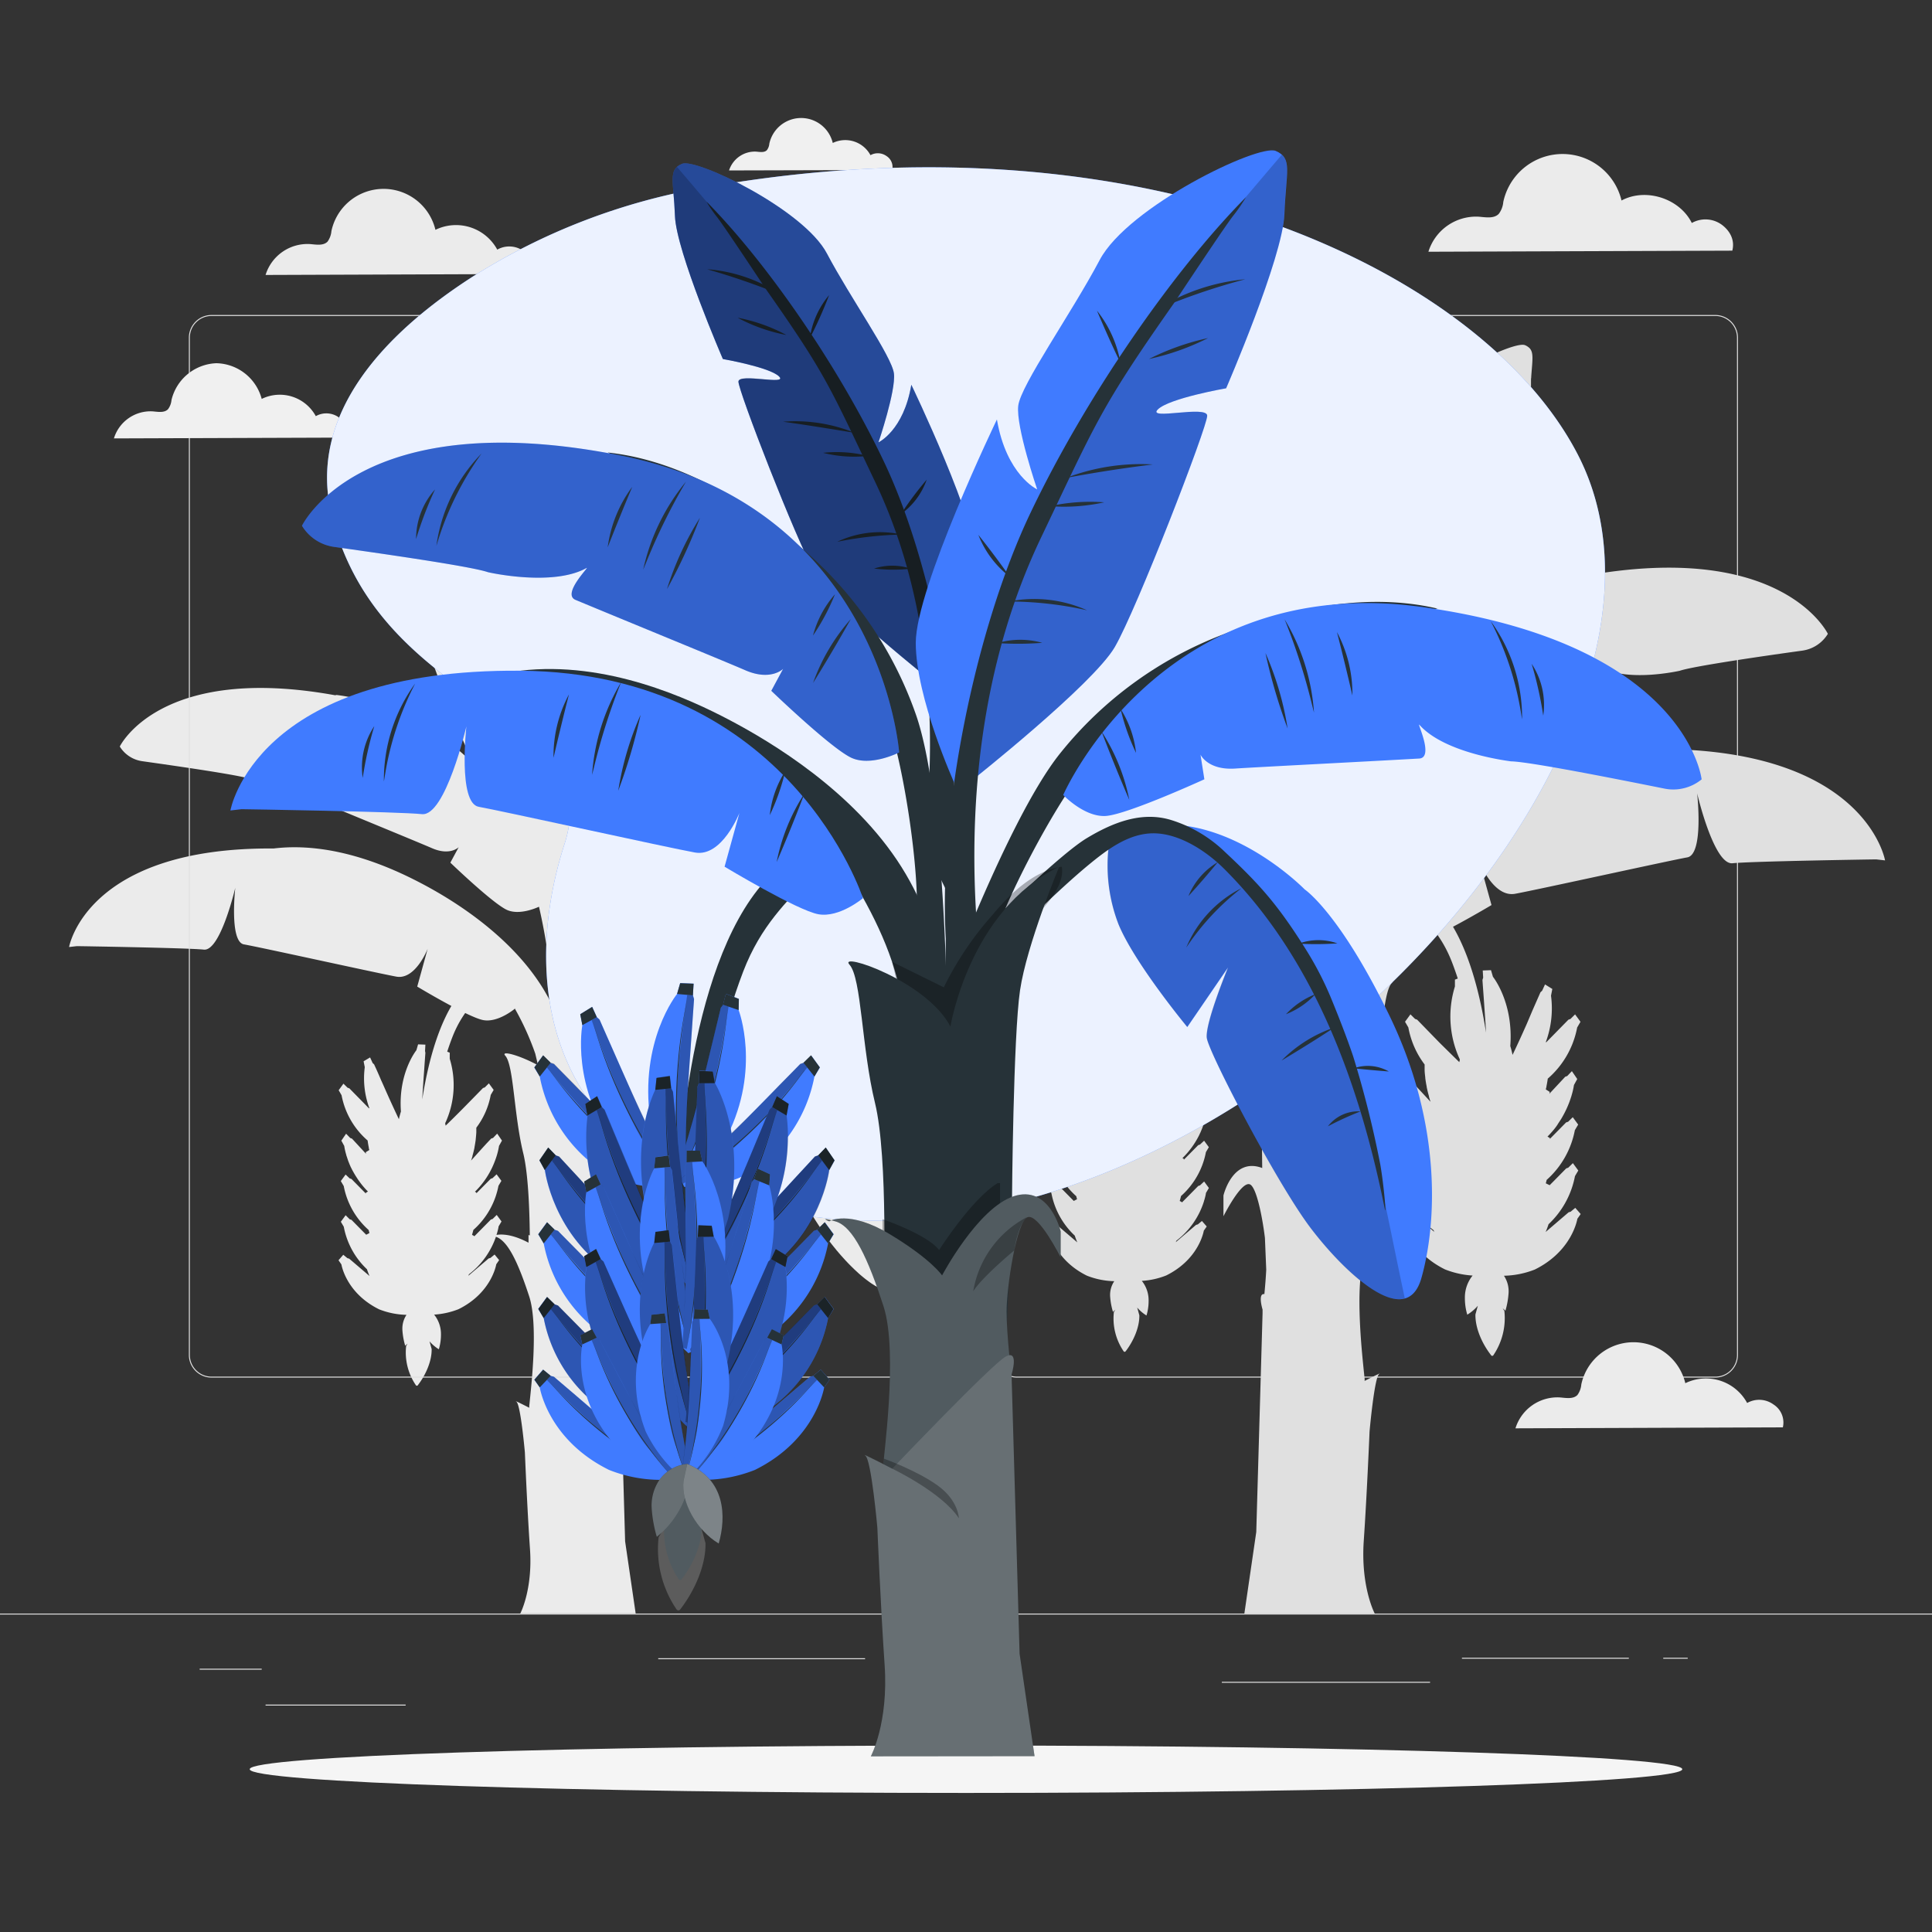 <svg xmlns="http://www.w3.org/2000/svg" viewBox="0 0 500 500"><rect x="0" y="0" width="500" height="500" fill="#333333" stroke="none"/><g id="background-complete"><path d="M310.36,293.74q.13-.3.27-.57c.17-.38.32-.74.46-1.09.07-.18.13-.35.19-.52a18.59,18.59,0,0,0,1-3.72l.76-1.37h0l-1.24-1.8h0l-.27.28-.79.83-.38.14-.08,0h0L309,287.33l-.58.63-.18.19-3.13,3.39-.09.09q.19-.56.36-1.11l0-.11c.22-.74.39-1.46.53-2.14l0-.09c.14-.69.24-1.35.32-2v-.07c.08-.63.13-1.22.16-1.76v-.06c0-.41,0-.79,0-1.15a20.07,20.07,0,0,0,3.73-8.46l.75-1.3-1.23-1.7-1.06,1.05-.46.16h0L303,278.18c-1.53,1.55-3,3-4.5,4.45,0-.21-.07-.42-.11-.62a23.24,23.24,0,0,0,1.12-16.66l0-1.57-.66-.26c.39-1.18.81-2.37,1.27-3.6,2.52-6.57,6.15-9.72,9.3-13.33l-4.12-1.41c-7.4,6-11.11,19.21-12.9,30.7.07-1.31.16-2.64.25-4s.16-2.38.24-3.41v0h0c.18-2.6.31-4.42.32-4.63v0l-.17-.52.1-1.64-1.89-.07-.44,1.51s-4.74,5.84-4,15.83a20.66,20.66,0,0,0-.53,2c-1.07-2.25-2.15-4.61-3.24-7.06l-1.34-3v0h0L280,266.71v0l-.38-.35-.66-1.44-1.67,1,.3,1.54A22.1,22.1,0,0,0,278.75,278l-.09.06-5.07-5.17h0l-.46-.16-1.06-1.05-1.24,1.7.76,1.3a20.47,20.47,0,0,0,6.72,11.69c.08.57.17,1.17.3,1.79l0,.08c0,.21.08.42.13.63l-.93.57.08.41-.32-.35-3.3-3.57h0l-.13-.05-.33-.12-1.06-1.11h0l-.74,1.06-.5.74h0l.76,1.37a16.18,16.18,0,0,0,.52,2.32c.05.14.09.29.14.44s.2.63.32,1c.07.17.13.34.2.52.14.35.29.71.46,1.09a24.37,24.37,0,0,0,1.23,2.35c.25.4.51.81.79,1.22s.59.82.92,1.23,1,1.11,1.5,1.66l-.54.33,0,.2-3.72-3.77h0l-.46-.15-1.06-1-1.23,1.68.75,1.28a20.29,20.29,0,0,0,6.45,11.36c.06.26.12.52.2.78l-.85.44-1.05-1.06-2.74-2.78h0l-.46-.15-1.06-1-1.23,1.68.75,1.29a20.23,20.23,0,0,0,6.05,11,18.15,18.15,0,0,0,.66,1.75l-.09-.08-5.16-4.4h0l-.46-.13-1.06-.88-1.24,1.42.76,1.09s1.13,7.34,9.73,11.59a20.34,20.34,0,0,0,7.08,1.43,6.38,6.38,0,0,0-1.07,3.93h0a18.16,18.16,0,0,0,.73,4c.21-.17.42-.36.62-.55l-.38.62a15.07,15.07,0,0,0,2.47,10.06.42.42,0,0,0,.33.23.46.46,0,0,0,.28-.19c2-2.62,3.57-6.16,3.51-9.27l-.55-2v0a10.13,10.13,0,0,0,2.4,2.05,13,13,0,0,0,.55-3.84,8,8,0,0,0-1.76-5.12,20.31,20.31,0,0,0,6.31-1.4c8.59-4.25,9.73-11.59,9.73-11.59l.76-1.09-1.24-1.42-1.06.88-.46.13h0l-5.16,4.4-.09.08c.06-.13.11-.26.16-.39a20.59,20.59,0,0,0,7.13-10.18c0-.13.08-.26.11-.38.15-.49.24-.9.31-1.2a5.93,5.93,0,0,0,.1-.59l.76-1.29-1.23-1.68-1.07,1-.22.08-.23.07h0L308.06,309l-2.21,2.23,0-.14-.54-.28c.13-.43.24-.86.34-1.28a20.24,20.24,0,0,0,6.44-11.36l.76-1.28-1.23-1.68-1.07,1-.45.15h0l-3.72,3.77,0-.2-.36-.22A21.77,21.77,0,0,0,310.36,293.74Z" style="fill:#e0e0e0"></path><path d="M369.16,294.28l-.41.24.05.23-4.21-4.27h0l-.52-.17-1.2-1.18-1.4,1.91.85,1.45a23,23,0,0,0,7.3,12.86c.11.47.24,1,.39,1.45l-.62.32,0,.15-2.5-2.52-2.33-2.37h0l-.26-.09-.26-.09-1.2-1.18-1.4,1.91.85,1.45s0,.24.13.67.18.81.34,1.36c0,.14.08.28.13.43A23.31,23.31,0,0,0,371,318.36l.18.44-.1-.09-5.85-5h0l-.52-.15-1.21-1-1.39,1.6.85,1.23s1.29,8.32,11,13.13a23.11,23.11,0,0,0,7.15,1.59,9,9,0,0,0-2,5.79,15,15,0,0,0,.62,4.34,11.68,11.68,0,0,0,2.73-2.31v0l-.62,2.24c-.07,3.52,1.7,7.52,4,10.49a.37.37,0,0,0,.69,0,17.12,17.12,0,0,0,2.8-11.39l-.43-.7c.23.21.46.42.71.63a21.36,21.36,0,0,0,.81-4.59h0a7.26,7.26,0,0,0-1.2-4.45,23,23,0,0,0,8-1.61c9.73-4.81,11-13.13,11-13.13l.86-1.23-1.4-1.6-1.2,1-.52.15h0l-5.84,5-.11.09a18.83,18.83,0,0,0,.75-2,22.92,22.92,0,0,0,6.84-12.45l.86-1.45-1.4-1.91-1.2,1.18-.52.18h0l-3.1,3.15-1.19,1.2-1-.49c.08-.3.16-.6.23-.89a22.91,22.91,0,0,0,7.29-12.86l.86-1.45-1.4-1.91-1.2,1.18-.52.17h0l-4.21,4.27,0-.23-.61-.37c.62-.62,1.18-1.25,1.7-1.88.37-.46.72-.93,1-1.39s.62-.93.89-1.38a27.73,27.73,0,0,0,1.4-2.67c.19-.42.36-.83.52-1.23.08-.2.15-.39.22-.58.14-.38.26-.75.37-1.09.06-.17.11-.34.15-.5a18.65,18.65,0,0,0,.6-2.63l.85-1.55h0l-.56-.83-.83-1.21h0l-1.2,1.26-.39.14-.13.05h0l-3.73,4-.37.4.09-.47-1-.64c0-.24.11-.47.15-.71l0-.09c.14-.71.26-1.38.34-2a23.15,23.15,0,0,0,7.61-13.24l.86-1.47-1.4-1.92-1.2,1.19-.52.18h0l-5.75,5.86-.1-.07a25.15,25.15,0,0,0,1.34-12l.34-1.74-1.89-1.17-.75,1.63-.43.4v0l-2.05,4.66h0v0L395.12,265c-1.23,2.77-2.45,5.45-3.67,8-.19-.87-.39-1.64-.59-2.29.87-11.31-4.49-17.92-4.49-17.92l-.5-1.71-2.14.08.11,1.85-.18.59v0c0,.23.16,2.29.37,5.24h0v0c.08,1.17.17,2.47.27,3.86s.2,3,.28,4.54c-2-13-6.23-27.91-14.61-34.76l-4.66,1.59c3.56,4.09,7.68,7.65,10.52,15.1.53,1.38,1,2.74,1.44,4.07l-.74.29,0,1.78a26.35,26.35,0,0,0,1.27,18.86c0,.23-.09.47-.13.71-1.66-1.61-3.35-3.29-5.09-5l-5.84-6h0l-.52-.18-1.2-1.19-1.4,1.92.86,1.47a22.63,22.63,0,0,0,4.21,9.59c0,.4,0,.84,0,1.3v.06c0,.62.09,1.29.17,2V279c.09.71.21,1.45.37,2.24l0,.1c.16.77.35,1.58.6,2.42a.65.65,0,0,0,0,.13c.12.41.25.83.4,1.26l-.1-.11-3.55-3.83-.2-.22c-.23-.26-.46-.5-.66-.71l-1.44-1.56h0l-.09,0-.43-.16-.89-.94-.31-.32h0l-1.4,2h0l.86,1.55a20.85,20.85,0,0,0,1.12,4.22c.07.19.14.38.22.58.15.4.33.81.52,1.23l.3.65A24.81,24.81,0,0,0,369.16,294.28Z" style="fill:#e0e0e0"></path><path d="M184.63,216.23a9.22,9.22,0,0,0,7.65,1.91c8.7-1.75,27.87-5.58,31.65-5.61,0,0,13.52-1.55,18.85-7.54.63-.71-3.1,6.78.05,6.95,11.42.64,33.45,1.77,37.9,2.06,5.69.38,7.2-2.86,7.2-2.86l-.79,5.08s15.95,7.29,20.33,7.55c3.68.23,7.32-3,8.4-4A175.48,175.48,0,0,1,326.8,239.9a23.15,23.15,0,0,0-6.88-4.69,71.74,71.74,0,0,0-8.57-6.86c-5.38-3.25-11.29-5.55-17.31-3.76a27.52,27.52,0,0,0-3.39,1.28c-13.46,2.07-24.16,13-24.16,13s-7.18,4.79-17.48,26c-11,22.64-9.67,43.14-6.57,54.08.7,2.45,1.87,3.74,3.36,4.17h0a4.94,4.94,0,0,0,.87.15h.77l.42-.05.15,0a7.89,7.89,0,0,0,1-.24h0l.47-.16.2-.08.47-.19.2-.09a15.61,15.61,0,0,0,1.6-.85l.2-.12.48-.3.25-.17.48-.32.21-.15,1-.72a1.56,1.56,0,0,0,.2-.16l.47-.37.29-.24.45-.37.31-.28.43-.37.5-.45.56-.53.37-.35.38-.37.38-.38.36-.36c.16-.16.32-.32.47-.49l.41-.42.53-.57c.1-.1.2-.21.29-.32l.44-.48.29-.32.47-.54c.07-.09.15-.17.22-.25l.66-.78.18-.22.48-.59.22-.27.44-.55.2-.25.58-.75,0,0c.43-.57.89-1.2,1.37-1.9.24-.35.49-.71.74-1.09.51-.75,1-1.57,1.57-2.42,1.09-1.71,2.23-3.61,3.4-5.6.88-1.49,1.76-3,2.65-4.61,1.47-2.61,2.92-5.28,4.28-7.85,1.09-2.05,2.11-4,3-5.86.46-.92.9-1.8,1.3-2.63a43.58,43.58,0,0,0,3.13-7.36,11.48,11.48,0,0,0-.53-3.54c-.1-.37-.21-.76-.33-1.16-.23-.8-.49-1.63-.77-2.45-.35-1-.71-2.06-1.06-3l-.41-1.09c-.72-1.91-1.28-3.26-1.28-3.26l8.4,12.27,1.35-1.68.8-1,.93-1.2,1-1.35.55-.73c.55-.75,1.14-1.54,1.73-2.36l1.19-1.68c1.08-1.54,2.15-3.14,3.14-4.73.22-.36.44-.71.65-1.07.33-.54.64-1.07.93-1.6s.49-.88.71-1.32.56-1.09.8-1.62c.11-.26.23-.52.33-.77s.31-.78.45-1.17a1.18,1.18,0,0,0,.07-.2c.13-.37.26-.74.37-1.11l.06-.21c.12-.38.22-.76.32-1.13,0,0,0,0,0-.08.1-.36.18-.72.25-1.08a1.36,1.36,0,0,0,0-.17c.08-.36.14-.72.2-1.07a1.55,1.55,0,0,0,0-.21c.06-.35.11-.7.16-1,0,0,0-.08,0-.12,0-.33.08-.66.11-1,0-.05,0-.09,0-.14,0-.33.06-.65.08-1,0-.07,0-.13,0-.19,0-.31,0-.62.05-.91v-.13c0-.29,0-.56,0-.83v-.09c0-.27,0-.54,0-.8v-.15c0-.25,0-.49,0-.71v-.13q0-.33,0-.63v0c0-.2,0-.4,0-.58v-.1c0-.16,0-.31,0-.44,1.44,1,2.82,2.08,4.14,3.18,1.92,1.59,4.67,4,7.65,6.84.47.64,1,1.3,1.58,2,1.91,5.31,4.07,12,4.79,16.93,1.25,8.48,1.6,36.52,1.66,42.57l-.33-.12c-7.43-2.48-9.7,7.23-9.7,7.23v5.37s4.54-9.09,6.81-8.26c1.66.6,3.2,8,3.92,13.86.12,2.92.24,5.79.34,8.21-.1,2.08-.29,4.36-.48,6.34-1.78-.27-.47,4-.47,4l0,1h0l-1.63,56.57-3.08,21.1h33.74s-3.66-6.85-2.84-18.82,1.5-28.29,1.5-28.29,1.24-14,2.48-14.87c.82-.54-1.85.8-3.76,1.78h0a4.69,4.69,0,0,0-.06-1.14h0c-.46-4.73-2.66-23,.06-31.4,3.14-9.7,6.24-16.51,9.95-17.55l.78-.21c-1.17-.43-4.6-1.14-10.51,2v-2.22l-.38.13c.09-8.45.53-18.36,1.92-24.07,2.77-11.35,2.77-25.74,5.26-28.51,1.41-1.56-3.85-.29-9.58,2.81l.8-3.4a80.46,80.46,0,0,1,6.12-13.44,3.26,3.26,0,0,0-.11.33s4.84,4.07,9.16,3.31S386,234.23,386,234.23l-3.06-11.07s3.57,9.17,9.17,8.15,40.23-8.66,44.56-9.42,2.55-16.56,2.55-16.56,4.32,18.59,9.16,18.08,36.42-1,37.18-1l2.29.26s-5-29.24-59.79-28.81c-17.73-2.1-34.75,5.79-43.18,10.21s-25.42,14.58-35.28,30.18a61.88,61.88,0,0,0-3.24,5.85,166.94,166.94,0,0,1,4.06-29.17c1.37.62,5.86,2.42,9.25,1,4.05-1.71,16.67-13.87,16.67-13.87l-2.43-4.53s2.51,2.55,7.74.31c4.1-1.76,24.51-10.13,35.07-14.53,2.91-1.21-3.09-7-2.26-6.57,7,3.88,20.28.85,20.28.85,3.58-1.22,22.93-4,31.72-5.21a9.24,9.24,0,0,0,6.59-4.34s-11.69-24.47-63.43-14.91l.43-.22a58.87,58.87,0,0,0-19.15,5.71,66.68,66.68,0,0,0-20.67,13.88h0l-.48.41q.27-.57.54-1.2c.52-1.16,1.07-2.42,1.63-3.76.13-.29.26-.59.38-.89,4.84-11.47,10.89-27.48,10.84-28.77,0-.23-.17-.39-.46-.49a3.13,3.13,0,0,0-.81-.16c-.21,0-.45,0-.7,0h-.39c-.79,0-1.7.1-2.57.17l-.86.08c-.55,0-1.07.08-1.51.09h-.31a2.41,2.41,0,0,1-.86-.13.22.22,0,0,1-.12-.29.85.85,0,0,1,.22-.31,12.7,12.7,0,0,1,4.51-2l.5-.14c.34-.1.67-.19,1-.27,2.84-.73,5.56-1.21,5.56-1.21l.63-1.48c.16-.37.34-.81.55-1.31.31-.74.67-1.61,1.05-2.57.26-.64.54-1.32.82-2s.58-1.46.88-2.23c1.34-3.47,2.79-7.4,3.92-11,.13-.4.25-.79.37-1.18a40.46,40.46,0,0,0,1.6-7c0-.26.05-.5.06-.73,0-.43,0-.83,0-1.23,0-.1,0-.2,0-.3,0-.31,0-.62.06-.91V97.5c.28-4,.66-6-.27-7.21h0a2.25,2.25,0,0,0-.21-.24h0l-.07-.06h0a3.57,3.57,0,0,0-1.06-.66c-2.91-1.25-25,9.44-29.84,18.51S351.53,129,351.1,132.58s3.21,14.19,3.21,14.19-5.21-2.4-6.8-11.88c0,0-6.09,12.64-10.18,23.85-3.87-9.17-7.5-16.69-7.5-16.69-1.93,11.52-8.26,14.43-8.26,14.43s4.43-12.95,3.9-17.24-11-19.05-16.79-30.06-32.72-24-36.26-22.49a4.31,4.31,0,0,0-1.29.8h0l-.08.07h0c-1.45,1.43-.95,3.84-.58,9,0,.07,0,.14,0,.21,0,.35,0,.72.07,1.1,0,.12,0,.24,0,.37,0,.47.05,1,.07,1.48.11,2.8,1.32,7.34,2.93,12.28,1.13,3.45,2.46,7.09,3.75,10.46.37,1,.73,1.89,1.09,2.8s.7,1.77,1,2.6.65,1.6.95,2.33.57,1.39.82,2c.87,2.11,1.43,3.39,1.43,3.39s2.24.4,5,1l.58.14c3.38.81,7.27,2,8.52,3.2.22.21.31.38.29.51a.21.21,0,0,1-.05.12l-.12.09-.23.08a2.46,2.46,0,0,1-.45.06l-.36,0c-.48,0-1.07,0-1.72-.08l-.49,0-1-.09c-.53,0-1.07-.1-1.6-.13s-1.05-.07-1.53-.08-.63,0-.92,0-.51,0-.74.06a2.69,2.69,0,0,0-.76.2,1.19,1.19,0,0,0-.3.19.53.53,0,0,0-.15.36c0,.58,1,3.68,2.58,8l.59,1.6c.5,1.37,1.05,2.84,1.64,4.37.34.92.71,1.87,1.08,2.83.24.64.5,1.29.75,1.95l.39,1c.25.67.51,1.33.78,2,1.18,3,2.41,6.06,3.62,9,.26.65.53,1.3.8,1.94a162,162,0,0,0,6.82,15c3.86,6.63,22.85,22.18,28.17,26.46a187,187,0,0,1,.41,28.1v.16c-5.16-12.09-11.68-25.77-17.36-32.84a79.19,79.19,0,0,0-33.71-24.53h0a66.54,66.54,0,0,0-24.1-6.23,59.12,59.12,0,0,0-20,1l.48.07C187.53,189.27,184.63,216.23,184.63,216.23Z" style="fill:#e0e0e0"></path><path d="M364.42,307.3a3.3,3.3,0,0,0-.46-.21C366.5,306.44,364.42,307.3,364.42,307.3Z" style="fill:#e0e0e0"></path><path d="M127.22,302.46q.15-.29.27-.57c.17-.38.33-.74.46-1.09.07-.18.14-.35.2-.52a18.76,18.76,0,0,0,1-3.73l.76-1.37h0l-1.24-1.8h0l-.27.28-.79.83-.38.14-.08,0h0L125.85,296l-.58.64-.18.19L122,300.26l-.08.09c.13-.37.24-.74.35-1.11a.36.36,0,0,1,0-.11c.21-.74.39-1.46.53-2.15l0-.09c.13-.69.24-1.35.32-2v-.07q.1-.94.15-1.77V293c0-.41,0-.79,0-1.15a20,20,0,0,0,3.73-8.48l.76-1.3-1.24-1.7-1.06,1.05-.46.16h0c-.07.08-2.31,2.37-5.17,5.28q-2.3,2.33-4.5,4.46l-.12-.63A23.3,23.3,0,0,0,116.39,274l0-1.57-.65-.26c.38-1.18.8-2.38,1.27-3.6,2.52-6.59,6.16-9.74,9.31-13.36l-4.12-1.41c-7.42,6.06-11.13,19.24-12.93,30.76.08-1.32.16-2.66.25-4s.17-2.38.24-3.42h0c.18-2.61.31-4.43.33-4.64v0L110,272l.09-1.65-1.89-.07-.44,1.52s-4.74,5.85-4,15.85c-.18.58-.36,1.26-.53,2q-1.6-3.37-3.25-7.07c-.48-1.09-.93-2.12-1.34-3v0h0c-1-2.39-1.78-4-1.82-4.12h0l-.38-.35-.66-1.45-1.68,1,.3,1.54a22.32,22.32,0,0,0,1.19,10.59l-.09.06-5.09-5.19h0l-.46-.16-1.07-1.05-1.23,1.7.75,1.3a20.48,20.48,0,0,0,6.74,11.71c.07.57.17,1.17.3,1.79V297c0,.2.09.41.14.62l-.93.57.08.41-.33-.35-3.3-3.57h0l-.13-.05-.33-.12-1.07-1.11h0l-.73,1.06-.5.74h0l.75,1.37a15.82,15.82,0,0,0,.53,2.33c0,.14.09.29.13.44l.33,1c.06.17.13.34.2.52.14.35.29.71.46,1.09A24.48,24.48,0,0,0,92,304.25c.25.4.51.81.8,1.22s.59.82.92,1.23a19.06,19.06,0,0,0,1.5,1.66l-.54.33,0,.2-3.72-3.77h0l-.46-.15-1.06-1-1.24,1.69.76,1.29a20.27,20.27,0,0,0,6.45,11.38c.06.25.13.52.2.78l-.84.44-1.06-1.07-2.74-2.78h0l-.46-.15-1.06-1.05-1.24,1.69.76,1.29a20.25,20.25,0,0,0,6,11,18,18,0,0,0,.66,1.74l-.09-.07-5.17-4.41h0l-.46-.13-1.07-.88-1.23,1.42.75,1.09s1.14,7.35,9.75,11.61a20.43,20.43,0,0,0,7.09,1.43,6.47,6.47,0,0,0-1.06,3.94h0a18.82,18.82,0,0,0,.72,4.05c.21-.18.42-.36.62-.55l-.37.62a15.07,15.07,0,0,0,2.47,10.08.33.33,0,0,0,.61,0c2-2.62,3.58-6.17,3.52-9.28l-.55-2h0a10.38,10.38,0,0,0,2.41,2.05,13.08,13.08,0,0,0,.55-3.85,8,8,0,0,0-1.77-5.12,20.61,20.61,0,0,0,6.33-1.41c8.61-4.26,9.75-11.61,9.75-11.61l.75-1.09L128,324.67l-1.07.88-.46.13h0l-5.17,4.41-.1.07c.06-.13.12-.25.17-.38a20.7,20.7,0,0,0,7.14-10.2c0-.14.08-.26.11-.39.14-.49.24-.9.31-1.2s.1-.59.1-.59l.76-1.29-1.24-1.69-1.06,1.05-.23.07-.23.08h0l-2.06,2.09L122.71,320l0-.14-.55-.28c.13-.44.25-.87.35-1.28A20.27,20.27,0,0,0,129,306.89l.76-1.29-1.24-1.69-1.06,1-.46.15h0l-3.72,3.77,0-.2-.36-.22A21.51,21.51,0,0,0,127.22,302.46Z" style="fill:#ebebeb"></path><path d="M237.66,208.34l.42-.06a52.2,52.2,0,0,0-17.66-.85,59,59,0,0,0-21.33,5.51h0a70,70,0,0,0-29.83,21.71c-5,6.25-10.8,18.36-15.36,29v-.13a166.52,166.52,0,0,1,.37-24.87c4.7-3.79,21.51-17.55,24.92-23.41a143.4,143.4,0,0,0,6-13.26l.71-1.71c1.07-2.6,2.16-5.3,3.2-8,.24-.59.47-1.18.7-1.77.11-.29.22-.58.34-.87l.66-1.72c.33-.85.65-1.69,1-2.51.52-1.35,1-2.65,1.45-3.87l.52-1.41a48.9,48.9,0,0,0,2.28-7.13.46.46,0,0,0-.13-.31,1,1,0,0,0-.26-.17,2.67,2.67,0,0,0-.68-.18l-.65,0h-.81c-.43,0-.89,0-1.36.07l-1.41.11-.92.08-.44,0c-.58,0-1.1.07-1.52.06h-.32l-.4-.06-.21-.07a.44.44,0,0,1-.1-.08.24.24,0,0,1-.05-.1c0-.12.07-.27.26-.46,1.11-1.09,4.55-2.11,7.54-2.83l.52-.12c2.41-.56,4.39-.91,4.39-.91s.5-1.14,1.27-3l.73-1.77c.26-.64.54-1.33.83-2.06s.6-1.5.92-2.3l1-2.48c1.14-3,2.31-6.19,3.32-9.25,1.43-4.37,2.5-8.39,2.59-10.86q0-.69.06-1.32c0-.11,0-.22,0-.33,0-.33,0-.66.06-1v-.18c.33-4.6.77-6.74-.51-8h0l-.07-.07h0a4,4,0,0,0-1.15-.71c-3.13-1.34-26.92,10.15-32.08,19.9s-14.39,22.8-14.86,26.6,3.46,15.26,3.46,15.26-5.61-2.58-7.32-12.77c0,0-3.2,6.65-6.63,14.77-3.62-9.92-9-21.11-9-21.11-1.41,8.39-6,10.51-6,10.51s3.23-9.43,2.85-12.56-8-13.86-12.23-21.89S102.86,126,100.28,127.13a3.28,3.28,0,0,0-.94.58h0l0,.05h0a1.24,1.24,0,0,0-.18.21h0c-.82,1.07-.49,2.83-.24,6.37v.15c0,.26,0,.53,0,.8,0,.09,0,.18,0,.27,0,.35,0,.71.06,1.09,0,.2,0,.42,0,.64a37.42,37.42,0,0,0,1.42,6.18q.17.51.33,1.05c1,3.17,2.28,6.65,3.47,9.72.26.68.52,1.34.77,2s.5,1.23.73,1.8c.34.85.66,1.61.93,2.27.18.44.35.83.49,1.16.35.83.56,1.31.56,1.31s2.4.42,4.92,1.07l.89.24.44.12a11.18,11.18,0,0,1,4,1.75.71.71,0,0,1,.2.27.18.18,0,0,1-.11.25,1.92,1.92,0,0,1-.76.12H117c-.38,0-.84,0-1.33-.08l-.76-.07c-.77-.06-1.57-.13-2.28-.15h-.34l-.62,0a2.62,2.62,0,0,0-.72.14c-.25.09-.4.23-.41.43,0,1.14,5.31,15.31,9.59,25.46l.34.79c.5,1.18,1,2.3,1.44,3.33l.48,1.06-.42-.37h0a59.09,59.09,0,0,0-18.29-12.27,52,52,0,0,0-16.94-5.06l.37.19C41.35,171.55,31,193.2,31,193.2A8.15,8.15,0,0,0,36.84,197c7.77,1.1,24.9,3.53,28.06,4.61,0,0,11.74,2.68,17.95-.75.74-.41-4.57,4.74-2,5.81,9.35,3.89,27.4,11.3,31,12.86,4.64,2,6.86-.28,6.86-.28l-2.16,4s11.17,10.76,14.75,12.28c3,1.27,7-.32,8.19-.87a148.22,148.22,0,0,1,3.59,25.81,54.46,54.46,0,0,0-2.87-5.18c-8.72-13.8-23.75-22.79-31.21-26.7s-22.52-10.9-38.21-9c-48.47-.37-52.91,25.5-52.91,25.5l2-.23c.67,0,28.61.45,32.89.9s8.12-16,8.12-16-1.58,14,2.25,14.65,34.47,7.43,39.43,8.34,8.11-7.21,8.11-7.21l-2.7,9.79s13.29,8,17.12,8.68,8.11-2.93,8.11-2.93,0-.1-.1-.29a70.79,70.79,0,0,1,5.42,11.9l.71,3c-5.07-2.74-9.73-3.87-8.48-2.48,2.2,2.45,2.2,15.18,4.65,25.22,1.24,5.05,1.62,13.83,1.7,21.3l-.33-.12v2c-5.23-2.78-8.26-2.15-9.3-1.77l.68.18c3.29.92,6,6.94,8.81,15.53,2.41,7.46.46,23.6.06,27.78h0a5.06,5.06,0,0,0-.06,1h0c-1.69-.87-4.05-2.05-3.33-1.57,1.1.73,2.2,13.15,2.2,13.15s.59,14.44,1.32,25-2.51,16.66-2.51,16.66h29.86l-2.73-18.67-1.44-50.06h0l0-.91s1.16-3.78-.42-3.54c-.17-1.75-.34-3.77-.43-5.61.09-2.14.2-4.68.31-7.26.63-5.21,2-11.74,3.46-12.27,2-.73,6,7.31,6,7.31v-4.75s-2-8.59-8.59-6.4l-.28.11c0-5.36.35-30.16,1.46-37.67a88.65,88.65,0,0,1,4.24-15c.52-.58,1-1.17,1.4-1.74,2.63-2.48,5.07-4.64,6.77-6,1.17-1,2.39-1.94,3.66-2.81q0,.18,0,.39v.09c0,.16,0,.33,0,.51v0c0,.18,0,.37,0,.57v.1c0,.21,0,.42,0,.63v.93c0,.24,0,.48,0,.73a.49.49,0,0,0,0,.12c0,.26,0,.53,0,.8v.17c0,.28,0,.56.07.85,0,0,0,.08,0,.12,0,.28.06.57.1.86,0,0,0,.07,0,.1,0,.31.08.62.13.93,0,.06,0,.12,0,.19.05.31.11.62.17.94a.83.83,0,0,1,0,.15c.07.32.14.64.22,1a.25.25,0,0,0,0,.07q.12.5.27,1l.06.19c.1.33.21.66.32,1l.07.18c.12.34.25.68.39,1l.3.68c.21.47.45,1,.7,1.44s.41.77.63,1.16.54.94.82,1.42l.59.95c.87,1.4,1.82,2.82,2.77,4.18.35.5.7,1,1,1.48.53.73,1,1.43,1.54,2.09l.48.65.92,1.2.82,1,.71.9c.74.93,1.2,1.48,1.2,1.48l7.43-10.85s-.5,1.2-1.14,2.88q-.16.47-.36,1c-.3.84-.63,1.75-.93,2.66-.25.73-.48,1.47-.69,2.17-.1.35-.2.7-.28,1a10,10,0,0,0-.47,3.13,37.32,37.32,0,0,0,2.76,6.51c.36.74.75,1.51,1.16,2.33.81,1.62,1.72,3.37,2.68,5.19,1.21,2.27,2.49,4.63,3.79,6.94.79,1.39,1.57,2.76,2.35,4.08,1,1.76,2,3.44,3,4.95.48.76,1,1.48,1.39,2.15l.66,1c.43.62.83,1.18,1.21,1.68l0,0,.51.67.17.21.4.5.19.23.43.53c0,.06.11.12.16.19l.58.69.19.21c.14.17.28.33.43.49l.25.28.38.42c.09.1.18.19.26.29s.32.33.47.5l.36.38.42.43.32.32.34.33.34.33c.1.11.21.21.32.31s.33.31.5.46l.43.4c.13.12.26.22.38.34l.29.24.39.33.26.21c.14.11.27.23.41.33l.18.14.85.63.19.14.42.29.22.14.43.27.17.11c.48.28,1,.54,1.42.75l.18.08.41.17.18.06.42.15h0a7.46,7.46,0,0,0,.88.21l.13,0,.37,0h.68a3.37,3.37,0,0,0,.77-.14h0c1.31-.38,2.35-1.52,3-3.69,2.75-9.68,3.89-27.82-5.81-47.85-9.12-18.81-15.47-23-15.47-23s-9.46-9.71-21.38-11.54a23.34,23.34,0,0,0-3-1.14c-5.33-1.58-10.56.46-15.32,3.33a63.55,63.55,0,0,0-7.59,6.07,20.65,20.65,0,0,0-6.08,4.15,153.7,153.7,0,0,1,9.67-17.8c1,.92,4.18,3.73,7.43,3.53,3.88-.24,18-6.68,18-6.68l-.7-4.5s1.34,2.87,6.37,2.54c3.94-.27,23.43-1.26,33.54-1.83,2.79-.15-.52-6.78,0-6.15,4.72,5.3,16.69,6.67,16.69,6.67,3.34,0,20.3,3.42,28,5a8.11,8.11,0,0,0,6.77-1.68S283.65,215.56,237.66,208.34Z" style="fill:#ebebeb"></path><path d="M127.13,320a3,3,0,0,1,.41-.18C125.29,319.23,127.13,320,127.13,320Z" style="fill:#ebebeb"></path><path d="M443.92,356.52H263.17a5.87,5.87,0,0,1-5.86-5.86V87.39a5.87,5.87,0,0,1,5.86-5.87H443.92a5.87,5.87,0,0,1,5.86,5.87V350.66A5.87,5.87,0,0,1,443.92,356.52ZM263.17,81.77a5.62,5.62,0,0,0-5.61,5.62V350.66a5.62,5.62,0,0,0,5.61,5.61H443.92a5.61,5.61,0,0,0,5.61-5.61V87.39a5.62,5.62,0,0,0-5.61-5.62Z" style="fill:#e0e0e0"></path><path d="M235.49,356.52H54.75a5.87,5.87,0,0,1-5.87-5.86V87.39a5.87,5.87,0,0,1,5.87-5.87H235.49a5.86,5.86,0,0,1,5.86,5.87V350.66A5.86,5.86,0,0,1,235.49,356.52ZM54.75,81.77a5.62,5.62,0,0,0-5.62,5.62V350.66a5.62,5.62,0,0,0,5.62,5.61H235.49a5.61,5.61,0,0,0,5.61-5.61V87.39a5.62,5.62,0,0,0-5.61-5.62Z" style="fill:#e0e0e0"></path><rect y="417.59" width="500" height="0.25" style="fill:#e0e0e0"></rect><rect x="51.67" y="431.86" width="16.06" height="0.25" style="fill:#e0e0e0"></rect><rect x="170.35" y="429.15" width="53.53" height="0.25" style="fill:#e0e0e0"></rect><rect x="68.73" y="441.15" width="36.25" height="0.25" style="fill:#e0e0e0"></rect><rect x="378.35" y="429.02" width="43.19" height="0.25" style="fill:#e0e0e0"></rect><rect x="430.45" y="429.02" width="6.33" height="0.25" style="fill:#e0e0e0"></rect><rect x="316.21" y="435.25" width="53.89" height="0.25" style="fill:#e0e0e0"></rect><path d="M135.53,65a6.33,6.33,0,0,0-6.84-.4,12.15,12.15,0,0,0-16-5.12,13.8,13.8,0,0,0-26.92.32,5.38,5.38,0,0,1-1,2.73c-1.12,1.14-3,.76-4.59.63a11.36,11.36,0,0,0-11.45,8l69.2-.25A5.53,5.53,0,0,0,135.53,65Z" style="fill:#ebebeb"></path><path d="M459,363.49a6.31,6.31,0,0,0-6.84-.4,12.15,12.15,0,0,0-16-5.12,13.8,13.8,0,0,0-26.92.32,5.38,5.38,0,0,1-1,2.73c-1.12,1.14-3,.76-4.59.63a11.36,11.36,0,0,0-11.45,8l69.2-.25A5.53,5.53,0,0,0,459,363.49Z" style="fill:#ebebeb"></path><path d="M229.45,40.4a3.87,3.87,0,0,0-4.17-.24A7.41,7.41,0,0,0,215.52,37a8.42,8.42,0,0,0-16.42.19,3.21,3.21,0,0,1-.63,1.67c-.68.69-1.82.46-2.79.38a7,7,0,0,0-7,4.87L230.9,44A3.37,3.37,0,0,0,229.45,40.4Z" style="fill:#f0f0f0"></path><path d="M445.61,58.17a7.18,7.18,0,0,0-7.77-.46c-3.15-6.37-11.93-9.18-18.19-5.82a15.69,15.69,0,0,0-30.6.37,5.93,5.93,0,0,1-1.17,3.09c-1.27,1.3-3.4.87-5.21.73a12.91,12.91,0,0,0-13,9.07l78.65-.28C449,62.21,447.81,59.82,445.61,58.17Z" style="fill:#ebebeb"></path><path d="M87.73,108.05a5.53,5.53,0,0,0-6-.35,10.61,10.61,0,0,0-14-4.46A12.42,12.42,0,0,0,56,94a12.42,12.42,0,0,0-11.62,9.53,4.67,4.67,0,0,1-.9,2.38c-1,1-2.6.66-4,.55a9.91,9.91,0,0,0-10,7l60.33-.21A4.82,4.82,0,0,0,87.73,108.05Z" style="fill:#f0f0f0"></path></g><g id="background-simple"><path d="M182.66,48.48a164.34,164.34,0,0,0-60.4,23.16C100.76,85.46,78.93,106.78,86,134c13,50.32,71.11,50.2,60.11,84.39-12.45,38.72-2.84,83.71,56.33,95.22C314.81,335.51,447.68,193.57,408.3,117.58,383.79,70.27,296.82,28.32,182.66,48.48Z" style="fill:#407BFF"></path><path d="M182.66,48.48a164.34,164.34,0,0,0-60.4,23.16C100.76,85.46,78.93,106.78,86,134c13,50.32,71.11,50.2,60.11,84.39-12.45,38.72-2.84,83.71,56.33,95.22C314.81,335.51,447.68,193.57,408.3,117.58,383.79,70.27,296.82,28.32,182.66,48.48Z" style="fill:#fff;opacity:0.9"></path></g><g id="Shadow"><path d="M435.38,457.87c0,3.39-83,6.14-185.38,6.14s-185.38-2.75-185.38-6.14,83-6.13,185.38-6.13S435.38,454.49,435.38,457.87Z" style="fill:#f5f5f5"></path></g><g id="Tree"><path d="M235.85,99.57s17.3,35.88,17.31,47.59S245,177,245,177l-3.61-.49S215.45,156,210.79,148,191,101,191.11,98.75s12.94,1.08,10.51-1.32-14.54-4.51-14.54-4.51-12.05-27.81-12.4-37-1.82-12,1.84-13.53S208,54.21,214,65.6s16.81,26.62,17.35,31.06-4,17.82-4,17.82S233.85,111.46,235.85,99.57Z" style="fill:#407BFF"></path><path d="M210.79,148c-4.65-8-19.77-47-19.68-49.29s12.94,1.08,10.51-1.32-14.54-4.51-14.54-4.51-12.05-27.81-12.4-37c-.28-7.28-1.24-10.5.16-12.31l.26-.31.09-.08c.15.19,19.3,22.54,26.62,32s19.87,30.3,28.76,55.06a206,206,0,0,1,10.78,46.26S215.45,156,210.79,148Z" style="opacity:0.2"></path><path d="M240.33,204.42c1.59-27.24-2.09-55-13.83-79.68S213.81,97,198.12,74.7c0,0-10.28-15.55-12.44-18.39a34.11,34.11,0,0,1-2.84-4.13C198.49,68,217,94.78,228.73,119.41s19.63,63.47,18,90.71l.22,24.49-7-14.28Z" style="fill:#263238"></path><path d="M233.33,138.34a95.07,95.07,0,0,0-16.65,1.87,25.83,25.83,0,0,1,16.65-1.87Z" style="fill:#263238"></path><path d="M235.78,147.19a43,43,0,0,1-9.56-.05,15.32,15.32,0,0,1,9.56.05Z" style="fill:#263238"></path><path d="M239.83,124.14a18.58,18.58,0,0,1-6.7,8.94,89.37,89.37,0,0,1,6.7-8.94Z" style="fill:#263238"></path><path d="M221.13,112c-6.2-1-12.25-2-18.47-2.86A40.78,40.78,0,0,1,221.13,112Z" style="fill:#263238"></path><path d="M224.6,118a32.94,32.94,0,0,1-11.58-.81,33,33,0,0,1,11.58.81Z" style="fill:#263238"></path><path d="M203.5,86.69a43.63,43.63,0,0,1-12.6-4.46,43.55,43.55,0,0,1,12.6,4.46Z" style="fill:#263238"></path><path d="M202.11,76.28A185,185,0,0,0,183,69.68a39.83,39.83,0,0,1,19.15,6.6Z" style="fill:#263238"></path><path d="M209.57,87.58a22.22,22.22,0,0,1,5-11.2,113.58,113.58,0,0,1-5,11.2Z" style="fill:#263238"></path><path d="M235.85,99.57s17.3,35.88,17.31,47.59S245,177,245,177l-3.61-.49S215.45,156,210.79,148,191,101,191.11,98.75s12.94,1.08,10.51-1.32-14.54-4.51-14.54-4.51-12.05-27.81-12.4-37-1.82-12,1.84-13.53S208,54.21,214,65.6s16.81,26.62,17.35,31.06-4,17.82-4,17.82S233.85,111.46,235.85,99.57Z" style="opacity:0.4"></path><path d="M352.64,160.24c-14.38,2.76-29.05,5.63-41.78,12.86a107.4,107.4,0,0,0-30.65,26.41c-7.64,9.74-20.41,33.68-23.68,45.61L241,265.45s18.88-52.46,33.39-70.52a99.45,99.45,0,0,1,42.34-30.81c11.14-4.32,33.5-11.75,55.32-6.61Z" style="fill:#263238"></path><path d="M367.35,187.59c-.8-.89,3.89,8.5-.07,8.72-14.34.81-42,2.22-47.59,2.59-7.13.48-9-3.59-9-3.59l1,6.37s-20,9.15-25.53,9.49-11-5.43-11-5.43,25.3-58.26,93.38-48.58,71.84,44.54,71.84,44.54h0a11.56,11.56,0,0,1-9.62,2.39c-10.92-2.19-35-7-39.73-7.05C391,197,374,195.1,367.35,187.59Z" style="fill:#407BFF"></path><path d="M258,108.56s-21,43.59-21,57.82,10,36.3,10,36.3l4.38-.59s31.48-24.93,37.13-34.63,24-57.12,23.92-59.89-15.72,1.3-12.77-1.61,17.67-5.47,17.67-5.47,14.64-33.8,15.07-45,2.2-14.53-2.24-16.43S291.92,53.45,284.6,67.28,264.18,99.63,263.52,105s4.9,21.65,4.9,21.65S260.47,123,258,108.56Z" style="fill:#407BFF"></path><path d="M288.48,167.46c5.65-9.7,24-57.12,23.92-59.89s-15.72,1.3-12.77-1.61,17.67-5.47,17.67-5.47,14.64-33.8,15.07-45c.33-8.84,1.49-12.76-.2-15l-.32-.37-.1-.09c-.19.22-23.46,27.38-32.35,38.92s-24.15,36.82-34.95,66.9a250.65,250.65,0,0,0-13.1,56.22S282.83,177.16,288.48,167.46Z" style="opacity:0.2"></path><path d="M252.59,236c-1.93-33.1,2.54-66.9,16.81-96.82s15.41-33.68,34.48-60.8c0,0,12.5-18.9,15.12-22.35a42.56,42.56,0,0,0,3.45-5c-19,19.21-41.49,51.77-55.76,81.7s-23.85,77.12-21.92,110.22l-.27,29.76L253,255.29Z" style="fill:#263238"></path><path d="M209.45,226.89l-7.58-2.59c-22.46,18.34-26.44,72.26-26.64,89.36,3,.48,6.75-1.4,9.79-.92-1.6-8.67-4-31.59,7.32-61.31C197,239.33,203.65,233.53,209.45,226.89Z" style="fill:#263238"></path><path d="M181.6,395.11c.09,4.54-2.2,9.71-5.13,13.53a.6.6,0,0,1-.41.28.57.57,0,0,1-.47-.33A22,22,0,0,1,172,393.9l6.38-10.51Z" style="fill:#263238"></path><g style="opacity:0.2"><path d="M182.58,399.37c.11,5.72-2.77,12.24-6.47,17.06a.72.72,0,0,1-.52.35.73.73,0,0,1-.59-.41,27.73,27.73,0,0,1-4.55-18.53l8.05-13.24Z" style="fill:#fff"></path></g><path d="M191.16,261.41s5.83,15.14-3,32.67c0,0-4.51,7.93-11.81,12.05l-1.66-1.25s3.87-11.22,6.92-23.72c2.59-10.61,4.95-20.37,4.95-20.37l.57-.76.73-2.83,3.37,1.32Z" style="fill:#407BFF"></path><path d="M187.11,260l1.45.5s-4.21,27.69-9,36.4l-3.85,8.74-1.05-.79c3.56-10.5,6.71-22.62,9.91-36,.64-2.64,1.34-5.36,2-8.08Z" style="opacity:0.3"></path><path d="M188.28,261.46a126.46,126.46,0,0,1-12.42,43.81,142.07,142.07,0,0,0,12.42-43.81Z" style="fill:#263238"></path><polygon points="187.84 257.2 191.21 258.52 191.16 261.41 187.11 260.03 187.84 257.2" style="fill:#263238"></polygon><path d="M139.69,278.61a37.78,37.78,0,0,0,17.92,25.52s7.59,3.93,15.8,3l.85-2s-8.59-7.06-17.08-15.69c-7.2-7.31-13.81-14.06-13.81-14.06l-.84-.29-2-1.93-2.27,3.12Z" style="fill:#407BFF"></path><path d="M142.53,275l-1,1.28s16.61,20.63,24.8,25.05l7.41,5,.54-1.29a341.94,341.94,0,0,1-25.41-24.17c-1.79-1.83-3.67-3.68-5.48-5.58Z" style="opacity:0.3"></path><path d="M142.19,276.93a117.74,117.74,0,0,0,31.22,29.19,105.28,105.28,0,0,1-31.22-29.19Z" style="fill:#263238"></path><polygon points="140.57 273.11 138.3 276.23 139.69 278.61 142.53 275.04 140.57 273.11" style="fill:#263238"></polygon><path d="M150.71,265.31s-3.05,15.93,8.75,31.62c0,0,5.84,7,13.76,9.78l1.42-1.53s-5.8-10.35-11-22.12c-4.42-10-8.47-19.18-8.47-19.18l-.7-.64-1.21-2.66-3.08,1.9Z" style="fill:#407BFF"></path><path d="M154.45,263.24l-1.34.74s9,26.52,15.29,34.24l5.34,7.93.9-1c-5.37-9.7-10.61-21.07-16.13-33.68-1.09-2.5-2.26-5.05-3.36-7.62Z" style="opacity:0.3"></path><path d="M153.56,264.85a142.17,142.17,0,0,0,20,40.92,126.16,126.16,0,0,1-20-40.92Z" style="fill:#263238"></path><polygon points="153.24 260.58 150.16 262.48 150.71 265.31 154.45 263.24 153.24 260.58" style="fill:#263238"></polygon><path d="M175.22,257.24s-9.82,12.09-6.93,32.57c0,0,1.78,9.48,7.24,16.46l1.89-.51s-.22-12.36.69-25.62c.78-11.24,1.51-21.58,1.51-21.58l-.29-1,.17-3-3.47-.13Z" style="fill:#407BFF"></path><path d="M179.33,257.6l-1.48-.13s-4.35,28.3-2.56,38.63l.93,10,1.2-.32c-.15-11.55.57-24.47,1.6-38.64.2-2.8.37-5.69.6-8.56Z" style="opacity:0.3"></path><path d="M177.84,258.48a157.66,157.66,0,0,0-1.62,47.15,139.86,139.86,0,0,1,1.62-47.15Z" style="fill:#263238"></path><polygon points="179.5 254.58 176.03 254.45 175.22 257.24 179.32 257.6 179.5 254.58" style="fill:#263238"></polygon><path d="M210.77,278.61a37.78,37.78,0,0,1-17.92,25.52s-7.6,3.93-15.81,3l-.84-2s8.59-7.06,17.08-15.69c7.2-7.31,13.81-14.06,13.81-14.06l.84-.29,2-1.93,2.27,3.12Z" style="fill:#407BFF"></path><path d="M207.93,275l1,1.28S192.34,297,184.14,301.37l-7.4,5-.54-1.29a343.91,343.91,0,0,0,25.41-24.17c1.79-1.83,3.66-3.68,5.48-5.58Z" style="opacity:0.3"></path><path d="M208.26,276.93A105.16,105.16,0,0,1,177,306.12a117.44,117.44,0,0,0,31.22-29.19Z" style="fill:#263238"></path><polygon points="209.89 273.11 212.16 276.23 210.77 278.61 207.93 275.04 209.89 273.11" style="fill:#263238"></polygon><path d="M141,302.81s2.09,17.12,17.91,27.05c0,0,7.6,4.16,15.81,3.17l.84-2.16s-8.59-7.49-17.07-16.63c-7.2-7.76-13.81-14.92-13.81-14.92l-.85-.31-1.95-2-2.27,3.31Z" style="fill:#407BFF"></path><path d="M143.81,299l-1,1.36s16.61,21.88,24.8,26.56l7.41,5.31.53-1.37a355.38,355.38,0,0,1-25.41-25.63c-1.78-1.94-3.66-3.91-5.47-5.92Z" style="opacity:0.3"></path><path d="M143.48,301A120.22,120.22,0,0,0,174.7,332,107.9,107.9,0,0,1,143.48,301Z" style="fill:#263238"></path><polygon points="141.86 296.97 139.59 300.27 140.98 302.81 143.81 299.01 141.86 296.97" style="fill:#263238"></polygon><path d="M152,288.7a47.84,47.84,0,0,0,8.75,33.53s5.84,7.43,13.76,10.36l1.41-1.61s-5.79-11-11-23.46c-4.42-10.59-8.47-20.33-8.47-20.33l-.7-.69-1.22-2.81-3.07,2Z" style="fill:#407BFF"></path><path d="M155.74,286.5l-1.34.79s9,28.12,15.29,36.31L175,332l.89-1c-5.36-10.29-10.6-22.35-16.13-35.72-1.09-2.65-2.26-5.35-3.35-8.07Z" style="opacity:0.3"></path><path d="M154.85,288.21a154.21,154.21,0,0,0,20,43.39,137.14,137.14,0,0,1-20-43.39Z" style="fill:#263238"></path><polygon points="154.52 283.69 151.45 285.7 152 288.7 155.74 286.5 154.52 283.69" style="fill:#263238"></polygon><path d="M169.58,282.05s-7.57,14.43-1.16,35.28c0,0,3.4,9.57,10,15.85l1.77-.88s-2.36-12.86-3.76-26.87c-1.19-11.88-2.27-22.82-2.27-22.82l-.46-.94-.35-3.18-3.44.5Z" style="fill:#407BFF"></path><path d="M173.69,281.67l-1.47.13s.63,30.36,4.19,40.81l2.65,10.25,1.12-.56c-2.15-12-3.69-25.65-5.13-40.63-.29-3-.63-6-.9-9.06Z" style="opacity:0.3"></path><path d="M172.38,282.86A177.25,177.25,0,0,0,179,332.4a156.7,156.7,0,0,1-6.6-49.54Z" style="fill:#263238"></path><polygon points="173.34 278.49 169.9 278.99 169.58 282.05 173.69 281.67 173.34 278.49" style="fill:#263238"></polygon><path d="M214.58,302.81s-2.09,17.12-17.91,27.05c0,0-7.6,4.16-15.81,3.17l-.84-2.16s8.59-7.49,17.07-16.63c7.2-7.76,13.81-14.92,13.81-14.92l.85-.31,1.95-2,2.27,3.31Z" style="fill:#407BFF"></path><path d="M211.75,299l1,1.36s-16.61,21.88-24.8,26.56l-7.41,5.31-.53-1.37a357.45,357.45,0,0,0,25.41-25.63c1.78-1.94,3.66-3.91,5.47-5.92Z" style="opacity:0.3"></path><path d="M212.08,301A107.9,107.9,0,0,1,180.86,332,120.22,120.22,0,0,0,212.08,301Z" style="fill:#263238"></path><polygon points="213.7 296.97 215.97 300.27 214.58 302.81 211.75 299.01 213.7 296.97" style="fill:#263238"></polygon><path d="M203.56,288.7a47.84,47.84,0,0,1-8.75,33.53s-5.84,7.43-13.76,10.36L179.64,331s5.79-11,11-23.46c4.42-10.59,8.47-20.33,8.47-20.33l.7-.69,1.22-2.81,3.07,2Z" style="fill:#407BFF"></path><path d="M199.82,286.5l1.34.79s-9,28.12-15.29,36.31l-5.34,8.4-.89-1c5.36-10.29,10.6-22.35,16.13-35.72,1.09-2.65,2.26-5.35,3.35-8.07Z" style="opacity:0.3"></path><path d="M200.71,288.21a137.14,137.14,0,0,1-20,43.39,154.21,154.21,0,0,0,20-43.39Z" style="fill:#263238"></path><polygon points="201.04 283.69 204.11 285.7 203.56 288.7 199.82 286.5 201.04 283.69" style="fill:#263238"></polygon><path d="M185,280.31s8.48,13.59,3.45,35c0,0-2.76,9.89-8.92,16.84l-1.82-.69s1.51-13.07,2-27.17c.41-12,.77-23,.77-23l.4-1,.14-3.21,3.46.15Z" style="fill:#407BFF"></path><path d="M180.86,280.36l1.48,0s1.34,30.32-1.53,41.11l-2,10.49-1.15-.44c1.36-12.21,2-25.95,2.47-41,.09-3,.23-6.06.3-9.12Z" style="opacity:0.3"></path><path d="M182.24,281.42a158.32,158.32,0,0,1-3.35,50.05,179,179,0,0,0,3.35-50.05Z" style="fill:#263238"></path><polygon points="181 277.15 184.46 277.3 184.98 280.31 180.86 280.36 181 277.15" style="fill:#263238"></polygon><path d="M213.7,297l-1.95,2-.85.31,0,0c-.17.19-4.28,4.64-9.5,10.27l-.16.17a45.74,45.74,0,0,0,2.34-21.08l.55-3-3.07-2-1.22,2.81-.7.69v0c-.12.3-2.63,6.33-5.82,14q-2,4.71-3.93,9.17c2.77-18.54-4.38-30.06-4.38-30.06l-.52-3-3.46-.15-.14,3.21-.4,1v0c0,.37-.23,7.17-.53,15.79-.32,8.85-.73,17.22-1.36,25-1.08-7.46-2-15.44-2.86-23.89s-1.51-15.28-1.55-15.67v-.05l-.46-.94-.35-3.18-3.44.5-.32,3.06s-6.43,12.29-2.39,30.57c-1.63-3.67-3.26-7.48-4.92-11.42-.88-2.13-1.72-4.13-2.47-5.92v0h0c-1.93-4.63-3.25-7.82-3.34-8v0l-.7-.69-1.22-2.81-3.07,2,.55,3a45.74,45.74,0,0,0,2.34,21.08l-.17-.18c-5.22-5.63-9.32-10.07-9.49-10.26l0,0-.85-.31-1.95-2-2.27,3.31,1.39,2.53s2.09,17.12,17.91,27.05c0,0,7.6,4.16,15.81,3.17l.31-.79h0l.15-.4.76-.86c-.23-.44-.45-.9-.68-1.35a31.19,31.19,0,0,0,3.17,3.55l1.77-.88c0-.25-.08-.51-.13-.76l0,0,.31.34.46,1.19c8.21,1,15.81-3.17,15.81-3.17,15.82-9.93,17.91-27.05,17.91-27.05l1.39-2.53Z" style="opacity:0.3"></path><path d="M140.71,321.79a37.43,37.43,0,0,0,17.92,25.31s7.59,3.9,15.8,3l.85-2s-8.59-7-17.08-15.56c-7.2-7.26-13.81-14-13.81-14l-.84-.29-2-1.92-2.27,3.1Z" style="fill:#407BFF"></path><path d="M143.55,318.24l-1,1.27s16.61,20.48,24.8,24.86l7.41,5,.54-1.28a342.75,342.75,0,0,1-25.41-24c-1.79-1.82-3.67-3.66-5.48-5.54Z" style="opacity:0.3"></path><path d="M143.21,320.12a117.19,117.19,0,0,0,31.22,29,104.88,104.88,0,0,1-31.22-29Z" style="fill:#263238"></path><polygon points="141.59 316.32 139.32 319.42 140.71 321.79 143.54 318.24 141.59 316.32" style="fill:#263238"></polygon><path d="M151.73,308.59s-3,15.81,8.75,31.38c0,0,5.84,7,13.76,9.7l1.42-1.52s-5.8-10.27-11-21.95c-4.42-9.91-8.47-19-8.47-19l-.7-.64-1.21-2.63-3.08,1.88Z" style="fill:#407BFF"></path><path d="M155.47,306.53l-1.34.74s9.05,26.31,15.29,34l5.34,7.86.9-1c-5.37-9.62-10.61-20.91-16.13-33.42-1.09-2.48-2.26-5-3.36-7.56Z" style="opacity:0.3"></path><path d="M154.58,308.13a140.57,140.57,0,0,0,20,40.61,124.84,124.84,0,0,1-20-40.61Z" style="fill:#263238"></path><polygon points="154.26 303.9 151.18 305.78 151.73 308.59 155.47 306.53 154.26 303.9" style="fill:#263238"></polygon><path d="M169.31,302.36s-7.56,13.51-1.15,33c0,0,3.39,9,10,14.84l1.78-.82s-2.37-12-3.77-25.15c-1.19-11.13-2.26-21.36-2.26-21.36l-.47-.88-.35-3-3.44.47Z" style="fill:#407BFF"></path><path d="M173.42,302l-1.47.12s.63,28.41,4.19,38.19l2.65,9.6,1.13-.52c-2.16-11.26-3.7-24-5.14-38-.29-2.78-.63-5.63-.89-8.48Z" style="opacity:0.3"></path><path d="M172.11,303.13a156.07,156.07,0,0,0,6.6,46.35,137.71,137.71,0,0,1-6.6-46.35Z" style="fill:#263238"></path><polygon points="173.07 299.03 169.63 299.5 169.31 302.36 173.42 302.01 173.07 299.03" style="fill:#263238"></polygon><path d="M214.31,321.79A37.44,37.44,0,0,1,196.4,347.1s-7.6,3.9-15.81,3l-.84-2s8.59-7,17.08-15.56c7.2-7.26,13.81-14,13.81-14l.84-.29,2-1.92,2.28,3.1Z" style="fill:#407BFF"></path><path d="M211.48,318.24l1,1.27S195.88,340,187.69,344.37l-7.41,5-.53-1.28a344.74,344.74,0,0,0,25.41-24c1.79-1.82,3.66-3.66,5.48-5.54Z" style="opacity:0.3"></path><path d="M211.81,320.12a104.76,104.76,0,0,1-31.22,29,117,117,0,0,0,31.22-29Z" style="fill:#263238"></path><polygon points="213.43 316.32 215.71 319.42 214.31 321.79 211.48 318.24 213.43 316.32" style="fill:#263238"></polygon><path d="M199.08,306.77s4.9,15.34-5,32.19c0,0-5,7.59-12.53,11.24L180,348.87s4.55-10.89,8.36-23.1c3.23-10.35,6.18-19.89,6.18-19.89l.62-.71.9-2.76,3.27,1.5Z" style="fill:#407BFF"></path><path d="M195.13,305.17l1.42.57s-5.9,27.19-11.2,35.54L181,349.71l-1-.84c4.2-10.19,8.08-22,12.09-35.09.8-2.59,1.66-5.24,2.45-7.9Z" style="opacity:0.3"></path><path d="M196.2,306.65a125,125,0,0,1-15.06,42.67,140.4,140.4,0,0,0,15.06-42.67Z" style="fill:#263238"></path><polygon points="196.03 302.41 199.3 303.91 199.08 306.77 195.13 305.17 196.03 302.41" style="fill:#263238"></polygon><path d="M181.79,300.57s9,12.35,4.86,32.62c0,0-2.35,9.37-8.23,16.13l-1.85-.56s1-12.29.91-25.5c-.07-11.21-.16-21.51-.16-21.51l.35-.95,0-3,3.46,0Z" style="fill:#407BFF"></path><path d="M177.67,300.8l1.48-.08s2.57,28.29.14,38.5l-1.54,9.9-1.18-.36c.87-11.48,1-24.35.82-38.48,0-2.79,0-5.67-.07-8.53Z" style="opacity:0.3"></path><path d="M179.1,301.73a138.85,138.85,0,0,1-1.32,46.94,157.21,157.21,0,0,0,1.32-46.94Z" style="fill:#263238"></path><polygon points="177.69 297.8 181.15 297.78 181.79 300.57 177.67 300.8 177.69 297.8" style="fill:#263238"></polygon><path d="M140.71,341.12a37.43,37.43,0,0,0,17.92,25.31s7.59,3.9,15.8,3l.85-2s-8.59-7-17.08-15.56c-7.2-7.26-13.81-14-13.81-14l-.84-.29-2-1.92-2.27,3.1Z" style="fill:#407BFF"></path><path d="M143.55,337.57l-1,1.27s16.61,20.48,24.8,24.86l7.41,5,.54-1.28a342.75,342.75,0,0,1-25.41-24c-1.79-1.82-3.67-3.66-5.48-5.54Z" style="opacity:0.3"></path><path d="M143.21,339.45a117.19,117.19,0,0,0,31.22,29,104.88,104.88,0,0,1-31.22-29Z" style="fill:#263238"></path><polygon points="141.59 335.65 139.32 338.75 140.71 341.12 143.54 337.57 141.59 335.65" style="fill:#263238"></polygon><path d="M151.73,327.92s-3,15.81,8.75,31.38c0,0,5.84,7,13.76,9.69l1.42-1.51s-5.8-10.27-11-22c-4.42-9.91-8.47-19-8.47-19l-.7-.64-1.21-2.63-3.08,1.88Z" style="fill:#407BFF"></path><path d="M155.47,325.86l-1.34.74s9.05,26.31,15.29,34l5.34,7.86.9-1c-5.37-9.62-10.61-20.91-16.13-33.42-1.09-2.48-2.26-5-3.36-7.56Z" style="opacity:0.3"></path><path d="M154.58,327.46a140.57,140.57,0,0,0,20,40.61,124.84,124.84,0,0,1-20-40.61Z" style="fill:#263238"></path><polygon points="154.26 323.23 151.18 325.11 151.73 327.92 155.47 325.86 154.26 323.23" style="fill:#263238"></polygon><path d="M169.31,321.69s-7.56,13.51-1.15,33c0,0,3.39,9,10,14.84l1.78-.82s-2.37-12-3.77-25.15c-1.19-11.13-2.26-21.36-2.26-21.36l-.47-.88-.35-3-3.44.47Z" style="fill:#407BFF"></path><path d="M173.42,321.34l-1.47.12s.63,28.41,4.19,38.19l2.65,9.6,1.13-.52c-2.16-11.26-3.7-24-5.14-38-.29-2.78-.63-5.63-.89-8.48Z" style="opacity:0.3"></path><path d="M172.11,322.46a156.12,156.12,0,0,0,6.6,46.35,137.71,137.71,0,0,1-6.6-46.35Z" style="fill:#263238"></path><polygon points="173.07 318.36 169.63 318.83 169.31 321.69 173.42 321.33 173.07 318.36" style="fill:#263238"></polygon><path d="M214.31,341.12a37.44,37.44,0,0,1-17.91,25.31s-7.6,3.9-15.81,3l-.84-2s8.59-7,17.08-15.56c7.2-7.26,13.81-14,13.81-14l.84-.29,2-1.92,2.28,3.1Z" style="fill:#407BFF"></path><path d="M211.48,337.57l1,1.27s-16.62,20.48-24.81,24.86l-7.41,5-.53-1.28a344.74,344.74,0,0,0,25.41-24c1.79-1.82,3.66-3.66,5.48-5.54Z" style="opacity:0.3"></path><path d="M211.81,339.45a104.76,104.76,0,0,1-31.22,29,117,117,0,0,0,31.22-29Z" style="fill:#263238"></path><polygon points="213.43 335.65 215.71 338.75 214.31 341.12 211.48 337.57 213.43 335.65" style="fill:#263238"></polygon><path d="M203.29,327.92s3.06,15.81-8.75,31.38c0,0-5.84,7-13.76,9.69l-1.41-1.51s5.8-10.27,11-22c4.43-9.91,8.48-19,8.48-19l.69-.64,1.22-2.63,3.08,1.88Z" style="fill:#407BFF"></path><path d="M199.55,325.86l1.34.74s-9,26.31-15.29,34l-5.33,7.86-.9-1c5.37-9.62,10.6-20.91,16.13-33.42,1.09-2.48,2.26-5,3.36-7.56Z" style="opacity:0.3"></path><path d="M200.45,327.46a124.86,124.86,0,0,1-20,40.61,140.35,140.35,0,0,0,20-40.61Z" style="fill:#263238"></path><polygon points="200.77 323.23 203.85 325.11 203.29 327.92 199.55 325.86 200.77 323.23" style="fill:#263238"></polygon><path d="M184.71,320.06s8.48,12.73,3.45,32.8c0,0-2.76,9.26-8.92,15.76l-1.82-.64s1.52-12.23,2-25.44c.42-11.2.77-21.5.77-21.5l.4-.93.15-3,3.46.13Z" style="fill:#407BFF"></path><path d="M180.59,320.11h1.48s1.34,28.37-1.52,38.47l-2,9.82-1.15-.41c1.36-11.43,2-24.29,2.47-38.4.09-2.8.23-5.68.3-8.54Z" style="opacity:0.3"></path><path d="M182,321.1A139.13,139.13,0,0,1,178.63,368,157.6,157.6,0,0,0,182,321.1Z" style="fill:#263238"></path><polygon points="180.74 317.11 184.19 317.25 184.71 320.06 180.59 320.11 180.74 317.11" style="fill:#263238"></polygon><path d="M213.43,335.65l-2,1.92-.84.29,0,0-9.49,9.61-.17.16a40.2,40.2,0,0,0,2.34-19.73l.56-2.81-3.08-1.88-1.22,2.63-.69.64,0,0c-.12.28-2.63,5.93-5.82,13.09q-2,4.41-3.92,8.58c2.76-17.35-4.39-28.14-4.39-28.14l-.51-2.82-3.46-.13-.15,3-.4.93v0c0,.35-.23,6.71-.52,14.78-.32,8.29-.74,16.12-1.37,23.43-1.08-7-2-14.45-2.86-22.36s-1.51-14.3-1.55-14.66v0l-.47-.88-.35-3-3.44.47-.32,2.86s-6.43,11.51-2.39,28.61q-2.44-5.15-4.91-10.68c-.89-2-1.73-3.86-2.47-5.54v0h0l-3.34-7.52v0l-.7-.64-1.21-2.63-3.08,1.88.55,2.81a40.34,40.34,0,0,0,2.34,19.73c0-.06-.11-.11-.17-.17-5.21-5.27-9.31-9.43-9.49-9.6l0,0-.84-.29-2-1.92-2.27,3.1,1.39,2.37a37.43,37.43,0,0,0,17.92,25.31s7.59,3.9,15.8,3l.31-.74h0l.15-.36.76-.82c-.22-.41-.45-.84-.68-1.25a33,33,0,0,0,3.17,3.32l1.78-.82c0-.24-.09-.48-.13-.72l0,0,.3.33.46,1.1c8.21.93,15.81-3,15.81-3a37.44,37.44,0,0,0,17.91-25.31l1.4-2.37Z" style="opacity:0.3"></path><path d="M139.69,359.06s2.09,13.52,17.92,21.35a36.22,36.22,0,0,0,15.8,2.5l.85-1.71s-8.59-5.9-17.08-13.12c-7.2-6.12-13.81-11.77-13.81-11.77l-.84-.24-2-1.61-2.27,2.61Z" style="fill:#407BFF"></path><path d="M142.53,356.07l-1,1.07s16.61,17.27,24.8,21l7.41,4.19.54-1.09A324,324,0,0,1,148.85,361c-1.79-1.54-3.67-3.09-5.48-4.68Z" style="opacity:0.3"></path><path d="M142.19,357.65a112.57,112.57,0,0,0,31.22,24.42,99.52,99.52,0,0,1-31.22-24.42Z" style="fill:#263238"></path><polygon points="140.57 354.46 138.3 357.07 139.69 359.06 142.53 356.07 140.57 354.46" style="fill:#263238"></polygon><path d="M150.71,347.93s-3.05,13.33,8.75,26.46a36.14,36.14,0,0,0,13.76,8.18l1.42-1.28s-5.8-8.66-11-18.51c-4.42-8.35-8.47-16-8.47-16l-.7-.54L153.24,344l-3.08,1.59Z" style="fill:#407BFF"></path><path d="M154.45,346.2l-1.34.62s9,22.19,15.29,28.65l5.34,6.63.9-.81c-5.37-8.12-10.61-17.63-16.13-28.18-1.09-2.09-2.26-4.22-3.36-6.37Z" style="opacity:0.3"></path><path d="M153.56,347.55a112.44,112.44,0,0,0,20,34.23,99.49,99.49,0,0,1-20-34.23Z" style="fill:#263238"></path><polygon points="153.24 343.98 150.16 345.56 150.71 347.93 154.45 346.2 153.24 343.98" style="fill:#263238"></polygon><path d="M168.29,342.68s-7.56,11.39-1.15,27.85a36.09,36.09,0,0,0,10,12.5l1.78-.69s-2.37-10.15-3.77-21.21c-1.19-9.37-2.26-18-2.26-18l-.47-.75-.35-2.51-3.44.4Z" style="fill:#407BFF"></path><path d="M172.4,342.38l-1.47.11s.63,23.95,4.19,32.2l2.65,8.09,1.13-.44c-2.16-9.49-3.7-20.24-5.14-32.06-.29-2.34-.63-4.75-.89-7.15Z" style="opacity:0.3"></path><path d="M171.09,343.33a112.63,112.63,0,0,0,6.6,39.08,99.72,99.72,0,0,1-6.6-39.08Z" style="fill:#263238"></path><polygon points="172.05 339.88 168.61 340.27 168.29 342.68 172.41 342.38 172.05 339.88" style="fill:#263238"></polygon><path d="M213.29,359.06s-2.09,13.52-17.91,21.35a36.29,36.29,0,0,1-15.81,2.5l-.84-1.71s8.59-5.9,17.08-13.12c7.2-6.12,13.81-11.77,13.81-11.77l.84-.24,1.95-1.61,2.28,2.61Z" style="fill:#407BFF"></path><path d="M210.46,356.07l1,1.07s-16.62,17.27-24.81,21l-7.41,4.19-.53-1.09c8-5.55,16.37-12.45,25.41-20.21,1.79-1.54,3.66-3.09,5.48-4.68Z" style="opacity:0.3"></path><path d="M210.79,357.65a99.41,99.41,0,0,1-31.22,24.42,112.28,112.28,0,0,0,31.22-24.42Z" style="fill:#263238"></path><polygon points="212.41 354.46 214.69 357.07 213.29 359.06 210.46 356.07 212.41 354.46" style="fill:#263238"></polygon><path d="M202.27,347.93s3.06,13.33-8.75,26.46a36.14,36.14,0,0,1-13.76,8.18l-1.41-1.28s5.8-8.66,11-18.51c4.43-8.35,8.48-16,8.48-16l.69-.54,1.22-2.22,3.08,1.59Z" style="fill:#407BFF"></path><path d="M198.53,346.2l1.34.62s-9.05,22.19-15.29,28.65l-5.33,6.63-.9-.81c5.37-8.12,10.6-17.63,16.13-28.18,1.09-2.09,2.26-4.22,3.36-6.37Z" style="opacity:0.3"></path><path d="M199.43,347.55a99.51,99.51,0,0,1-20,34.23,112.27,112.27,0,0,0,20-34.23Z" style="fill:#263238"></path><polygon points="199.75 343.98 202.83 345.56 202.27 347.93 198.53 346.2 199.75 343.98" style="fill:#263238"></polygon><path d="M183.69,341.31S192.17,352,187.14,369a36.15,36.15,0,0,1-8.92,13.29l-1.82-.54s1.52-10.31,2-21.45c.42-9.44.77-18.12.77-18.12l.4-.79.15-2.53,3.46.12Z" style="fill:#407BFF"></path><path d="M179.57,341.35h1.48s1.34,23.92-1.52,32.43l-2,8.28-1.16-.34c1.36-9.64,2-20.48,2.47-32.38.09-2.35.23-4.78.3-7.19Z" style="opacity:0.3"></path><path d="M181,342.19a99.61,99.61,0,0,1-3.35,39.49A112.58,112.58,0,0,0,181,342.19Z" style="fill:#263238"></path><polygon points="179.72 338.82 183.18 338.94 183.69 341.31 179.57 341.35 179.72 338.82" style="fill:#263238"></polygon><path d="M177.82,378.84a10.11,10.11,0,0,0-7.17,4.15,11.81,11.81,0,0,0-2,7.27,34.19,34.19,0,0,0,1.33,7.45,23.56,23.56,0,0,0,8.81-17.89Z" style="fill:#263238"></path><g style="opacity:0.3"><path d="M177.82,378.86a10.08,10.08,0,0,0-7.17,4.15,11.81,11.81,0,0,0-2,7.27,34.19,34.19,0,0,0,1.33,7.45,23.58,23.58,0,0,0,8.81-17.89Z" style="fill:#fff"></path></g><path d="M177.85,378.85l-.94,4.3c-.73,5.65,3.46,12.93,9.09,16.29C188,392.5,187.76,382.8,177.85,378.85Z" style="fill:#263238"></path><g style="opacity:0.4"><path d="M177.85,378.87l-.94,4.3c-.73,5.65,3.46,12.92,9.09,16.29C188,392.51,187.76,382.82,177.85,378.87Z" style="fill:#fff"></path></g><path d="M287,218.62a42.22,42.22,0,0,0,2.51,20.66c4.23,10.19,17.77,26.52,17.77,26.52l10.54-15.4s-5.95,14.42-5.49,18.21,18.31,38,27,49.37,24.62,26.54,28.52,12.8,5.52-39.49-8.25-67.91c-12.93-26.69-21.95-32.69-21.95-32.69s-22.49-23.11-45.92-15.13Z" style="fill:#407BFF"></path><g style="opacity:0.2"><path d="M363.56,336c-5.67-26.4-11.58-61.23-23.15-85.56-3.29-6.92-8.32-12.94-13.41-18.67s-15.13-16.7-22.63-18.31h-4.12s-6.35.19-10.51,3l-.83.63a13,13,0,0,0-2.06,2.21,42.23,42.23,0,0,0,2.61,19.94c4.23,10.19,17.77,26.52,17.77,26.52l10.54-15.4s-5.95,14.42-5.49,18.21,18.31,38,27,49.37C346,326.8,357.1,337.91,363.56,336Z"></path></g><path d="M251.68,243.67c5.38-5.77,22.81-22.68,29.57-26.75s14.17-7,21.74-4.73a34.89,34.89,0,0,1,13.94,8.21c8.83,8.27,13.68,13.52,21.2,25.59a84.89,84.89,0,0,1,6.5,12.7c1.77,4.32,4,10,5.58,14.72a267.38,267.38,0,0,1,7,27.91c1,5.79,1.64,13.92,1.15,11.45-6.49-32.24-18.22-64.64-41.5-87.87-4.75-4.74-11.79-9.3-18.5-9.24-6.37.07-11.88,4.24-16.78,8.29-6.47,5.35-20.39,18.34-27.29,27.45" style="fill:#263238"></path><path d="M153.69,178.48c14,4.37,28.22,8.88,40.05,17.51,10.73,7.82,18.9,18.65,25.86,29.95,6.49,10.54,12.14,21.87,14,34.1L246,265.65s-.38-21.76-12.75-41.35S199.51,192,188.93,186.41s-32-15.47-54.23-12.83Z" style="fill:#263238"></path><path d="M59.63,209.75s6.31-36.7,75.07-36.17c69.83.54,88.63,58.87,88.63,58.87s-6.07,5.12-11.51,4.16-24.3-12.31-24.3-12.31l3.84-13.91s-4.48,11.51-11.51,10.24-50.52-10.88-55.95-11.83S120.7,188,120.7,188s-5.43,23.34-11.51,22.7-45.72-1.28-46.68-1.28" style="fill:#407BFF"></path><path d="M174.74,126.13c12.64,7.37,25.53,15,35.14,26A107.35,107.35,0,0,1,230,187.22c4,11.71,8.07,38.54,7.19,50.88l7.9,24.33s-.39-55.75-8.09-77.61a99.37,99.37,0,0,0-29.71-43.11c-9.08-7.77-27.7-22.2-50-24.6Z" style="fill:#263238"></path><path d="M151.79,147c1-.58-6.5,6.73-2.84,8.25,13.26,5.52,38.88,16,44,18.24,6.57,2.82,9.72-.39,9.72-.39l-3.06,5.68s15.86,15.28,20.94,17.43,12.15-1.48,12.15-1.48-4.52-63.36-72-76.83-82.55,18.17-82.55,18.17h0a11.59,11.59,0,0,0,8.27,5.46c11,1.55,35.33,5,39.82,6.54C126.31,148.11,143,151.91,151.79,147Z" style="fill:#407BFF"></path><path d="M151.79,147c1-.58-6.5,6.73-2.84,8.25,13.26,5.52,38.88,16,44,18.24,6.57,2.82,9.72-.39,9.72-.39l-3.06,5.68s15.86,15.28,20.94,17.43,12.15-1.48,12.15-1.48-4.52-63.36-72-76.83-82.55,18.17-82.55,18.17h0a11.59,11.59,0,0,0,8.27,5.46c11,1.55,35.33,5,39.82,6.54C126.31,148.11,143,151.91,151.79,147Z" style="opacity:0.2"></path><path d="M230.88,248.92l13.38,6.6a83.37,83.37,0,0,1,12.64-18.79c5.58-6.74,11.46-11.48,17.89-12.43.57,3.23-1.42,6.86-4.79,10.71l-22.11,38.81-14.62-14.77Z" style="opacity:0.3"></path><path d="M228.66,334.79s1.27-35.09-2.21-49.34-3.47-32.31-6.6-35.79,19.92,4.17,26.12,16c0,0,4.92-30.23,28.14-41.35,0,0-8.39,20.15-10.13,32s-2.08,53.86-2.08,54.9S260.24,351,260.24,351l-10.16,37.57Z" style="fill:#263238"></path><path d="M228.39,315.51s11.67,4,14.65,8c0,0,8.32-13.12,15.14-17.32h.63V315l-15.21,19.2-15.21-13.36Z" style="opacity:0.3"></path><path d="M228.66,378.93c-.31-.16,3.94-28.66,0-40.85s-7.83-20.74-12.49-22-1.56,0-1.56,0,5-3.11,15.73,3.37,13.47,10.63,13.47,10.63,9.17-17.37,18.5-20.48,12.19,9.07,12.19,9.07v6.74S268.79,314,265.94,315s-5.44,18.15-5.44,24.37,1.31,16.84,1.33,17.62-14,37.6-14,37.6L233,393Z" style="fill:#263238"></path><path d="M228.66,378.93c-.31-.16,3.94-28.66,0-40.85s-7.83-20.74-12.49-22-1.56,0-1.56,0,5-3.11,15.73,3.37,13.47,10.63,13.47,10.63,9.17-17.37,18.5-20.48,12.19,9.07,12.19,9.07v6.74S268.79,314,265.94,315s-5.44,18.15-5.44,24.37,1.31,16.84,1.33,17.62-14,37.6-14,37.6L233,393Z" style="fill:#fff;opacity:0.2"></path><path d="M225.38,454.53s4.6-8.61,3.56-23.64-1.88-35.52-1.88-35.52-1.56-17.62-3.12-18.66,6.95,3.37,6.95,3.37,25.72-27,29.35-29,1.55,4.67,1.55,4.67L263.87,428l3.87,26.49Z" style="fill:#263238"></path><path d="M225.38,454.53s4.6-8.61,3.56-23.64-1.88-35.52-1.88-35.52-1.56-17.62-3.12-18.66,6.95,3.37,6.95,3.37,25.72-27,29.35-29,1.55,4.67,1.55,4.67L263.87,428l3.87,26.49Z" style="fill:#fff;opacity:0.3"></path><path d="M230.89,380.08s12.9,6.15,17.27,12.85c0,0-.08-4.55-5.43-8.44s-14-7-14-7l-.08,1.43Z" style="opacity:0.3"></path><g style="opacity:0.3"><path d="M262.48,323.62s-8.16,6.73-10.61,10.55A26.62,26.62,0,0,1,265.76,315S263.57,316.61,262.48,323.62Z"></path></g><path d="M165.76,185.12A141.24,141.24,0,0,1,160,204.64a78.18,78.18,0,0,1,5.73-19.52Z" style="fill:#263238"></path><path d="M160.81,176.39A160.69,160.69,0,0,0,154,197.45l-.77,3.09a54,54,0,0,1,7.61-24.15Z" style="fill:#263238"></path><path d="M107.42,176.94a78.28,78.28,0,0,0-7.51,22c-.18,1-.39,2.36-.56,3.31a42.54,42.54,0,0,1,8.07-25.33Z" style="fill:#263238"></path><path d="M96.87,187.91a97.4,97.4,0,0,0-3,13.42,19.26,19.26,0,0,1,3-13.42Z" style="fill:#263238"></path><path d="M208.22,205.31c-2.29,6-4.66,11.87-7.22,17.78a50.39,50.39,0,0,1,7.22-17.78Z" style="fill:#263238"></path><path d="M203.22,199.58a56,56,0,0,1-4,11.38,26.27,26.27,0,0,1,4-11.38Z" style="fill:#263238"></path><path d="M147.25,179.71c-1.41,5.51-2.71,10.86-4,16.41a33.64,33.64,0,0,1,4-16.41Z" style="fill:#263238"></path><path d="M181.14,134a140.38,140.38,0,0,1-8.53,18.47A78.78,78.78,0,0,1,181.14,134Z" style="fill:#263238"></path><path d="M177.53,124.66a158.31,158.31,0,0,0-9.86,19.82l-1.21,2.94a54,54,0,0,1,11.07-22.76Z" style="fill:#263238"></path><path d="M124.63,117.36a79.37,79.37,0,0,0-11.19,22.27c-.16.54-.33,1.07-.5,1.61a42.46,42.46,0,0,1,11.69-23.88Z" style="fill:#263238"></path><path d="M112.59,126.66a98.15,98.15,0,0,0-4.91,12.84,19.25,19.25,0,0,1,4.91-12.84Z" style="fill:#263238"></path><path d="M220.18,160.22c-3.15,5.62-6.36,11.06-9.76,16.53a50.37,50.37,0,0,1,9.76-16.53Z" style="fill:#263238"></path><path d="M216.08,153.81a55.7,55.7,0,0,1-5.68,10.67,26.46,26.46,0,0,1,5.68-10.67Z" style="fill:#263238"></path><path d="M163.62,126c-2.2,5.25-4.27,10.35-6.35,15.64A33.62,33.62,0,0,1,163.62,126Z" style="fill:#263238"></path><path d="M327.5,169a78.18,78.18,0,0,1,5.73,19.52A140.84,140.84,0,0,1,327.5,169Z" style="fill:#263238"></path><path d="M332.45,160.28a53.92,53.92,0,0,1,7.61,24.14l-.77-3.09a160.55,160.55,0,0,0-6.84-21.05Z" style="fill:#263238"></path><path d="M385.85,160.82a42.49,42.49,0,0,1,8.06,25.34c-.16-.95-.38-2.35-.56-3.31a78.53,78.53,0,0,0-7.5-22Z" style="fill:#263238"></path><path d="M396.39,171.79a19.28,19.28,0,0,1,3,13.42,98.06,98.06,0,0,0-3-13.42Z" style="fill:#263238"></path><path d="M285,189.19A50.36,50.36,0,0,1,292.26,207c-2.56-5.92-4.93-11.77-7.22-17.79Z" style="fill:#263238"></path><path d="M290,183.46a26.27,26.27,0,0,1,4,11.38,56,56,0,0,1-4-11.38Z" style="fill:#263238"></path><path d="M346,163.59A33.75,33.75,0,0,1,350,180c-1.28-5.54-2.58-10.89-4-16.41Z" style="fill:#263238"></path><path d="M261.1,155.67a33.48,33.48,0,0,1,20.23,2.27,93,93,0,0,0-20.23-2.27Z" style="fill:#263238"></path><path d="M258.12,166.43a21,21,0,0,1,11.61-.07,80.33,80.33,0,0,1-11.61.07Z" style="fill:#263238"></path><path d="M253.2,138.42c2.86,3.59,5.5,7.11,8.15,10.86a25.19,25.19,0,0,1-8.15-10.86Z" style="fill:#263238"></path><path d="M275.93,123.68a54,54,0,0,1,22.43-3.48c-7.56.94-14.94,2.07-22.43,3.48Z" style="fill:#263238"></path><path d="M271.71,131a48.55,48.55,0,0,1,14.07-1,48.55,48.55,0,0,1-14.07,1Z" style="fill:#263238"></path><path d="M297.35,92.91a64.1,64.1,0,0,1,15.3-5.42,63.79,63.79,0,0,1-15.3,5.42Z" style="fill:#263238"></path><path d="M299,80.27a52,52,0,0,1,23.28-8,168,168,0,0,0-23.28,8Z" style="fill:#263238"></path><path d="M290,94c-2.17-4.54-4.16-9-6.11-13.6A30.13,30.13,0,0,1,290,94Z" style="fill:#263238"></path><path d="M315.16,223.13c-2.5,3.05-4.93,5.86-7.59,8.77a18.19,18.19,0,0,1,7.59-8.77Z" style="fill:#263238"></path><path d="M321.28,229.88A65.09,65.09,0,0,0,307,245.23a30.2,30.2,0,0,1,14.27-15.35Z" style="fill:#263238"></path><path d="M340.42,257.3a20.79,20.79,0,0,1-7.61,5.18,20.83,20.83,0,0,1,7.61-5.18Z" style="fill:#263238"></path><path d="M331.67,274.47a34.66,34.66,0,0,1,13.64-8.54c-4.54,3-9,5.75-13.64,8.54Z" style="fill:#263238"></path><path d="M343.66,291.49a9.88,9.88,0,0,1,8.44-3.86,80.19,80.19,0,0,0-8.44,3.86Z" style="fill:#263238"></path><path d="M350.32,276.48a11,11,0,0,1,9.11.82c-3.15-.24-6-.5-9.11-.82Z" style="fill:#263238"></path><path d="M336.07,244.22a14.83,14.83,0,0,1,10.05-.07,84.25,84.25,0,0,1-10.05.07Z" style="fill:#263238"></path></g></svg>
